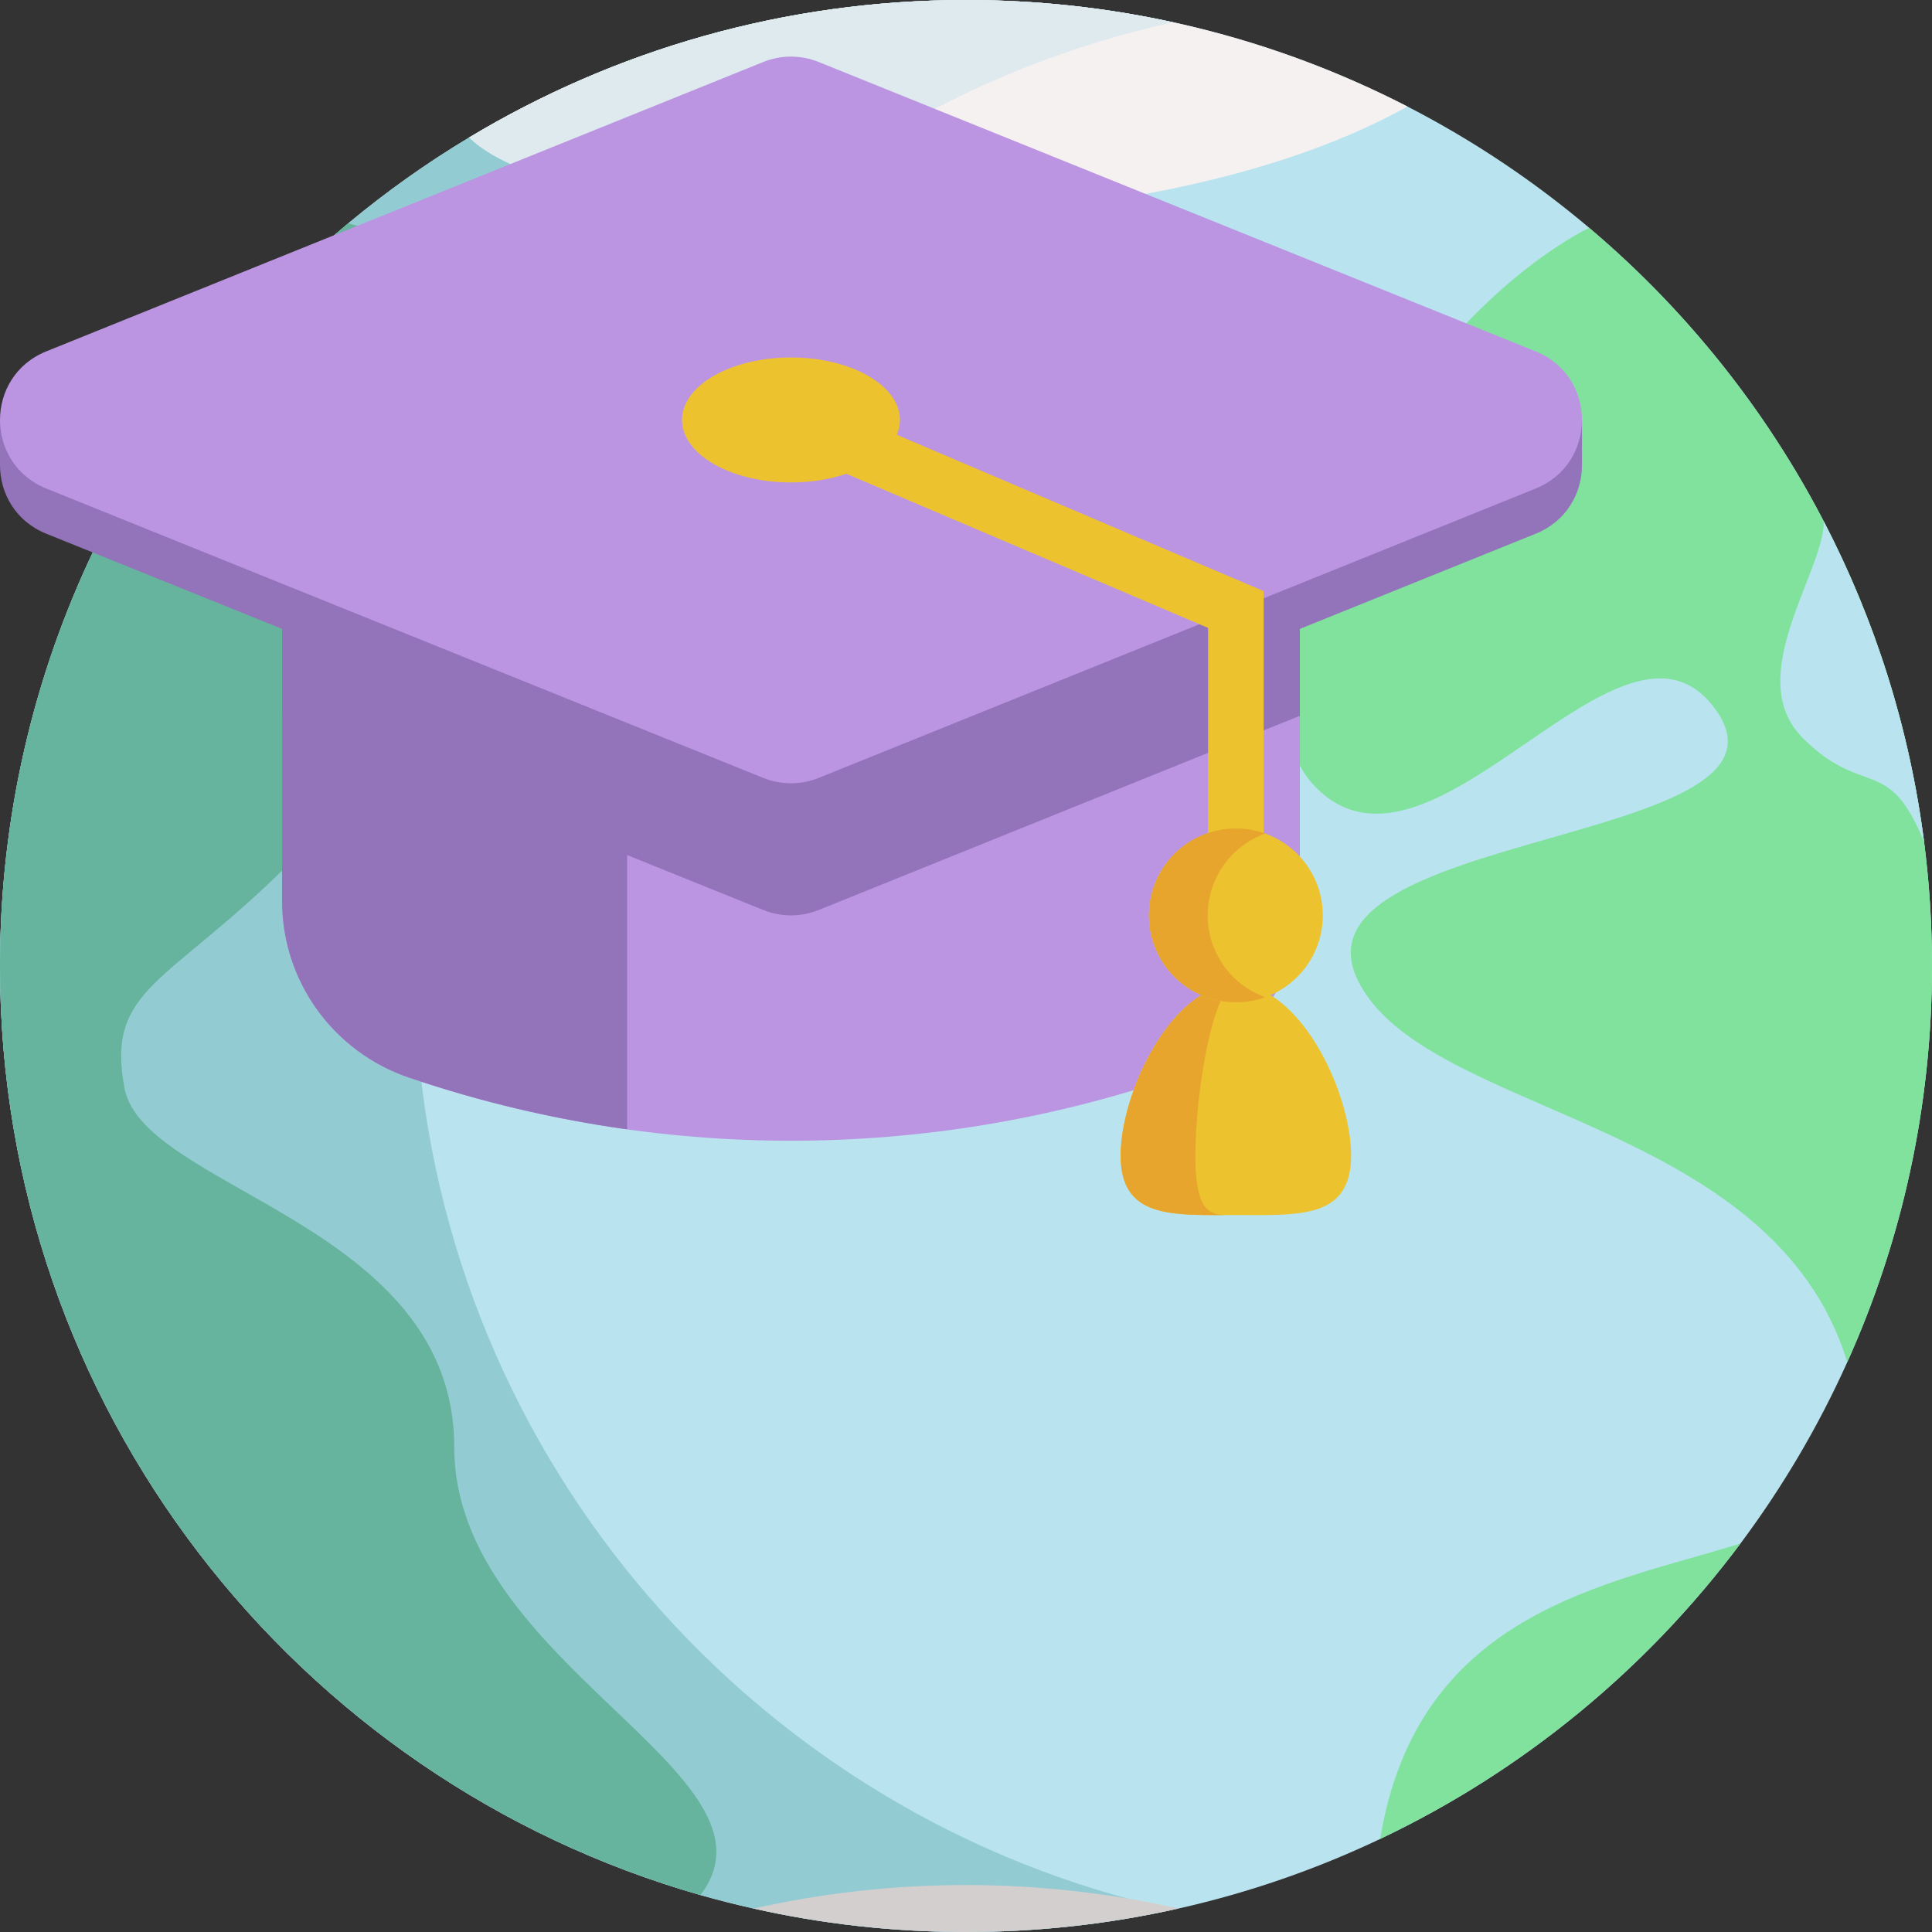<svg id="Capa_1" enable-background="new 0 0 512 512" height="512" viewBox="0 0 512 512" width="512" xmlns="http://www.w3.org/2000/svg"><rect x="0" y="0" width="512" height="512" fill="#333333" stroke="none"/><g><circle cx="256" cy="256" fill="#78727c" r="256"/><g><g><path d="m512 256c0 37.414-8.021 72.952-22.459 104.983-7.681 17.089-17.198 33.186-28.292 48.046-24.852 33.281-57.617 60.322-95.494 78.309-16.885 8.021-34.777 14.248-53.443 18.435-18.123 4.079-36.966 6.227-56.312 6.227s-38.176-2.134-56.271-6.213c-4.758-1.06-9.462-2.257-14.112-3.576-107.158-30.589-185.617-129.237-185.617-246.211 0-79.098 35.878-149.834 92.258-196.779 10.074-8.388 20.801-16.029 32.099-22.799 38.474-23.126 83.502-36.422 131.643-36.422 42.146 0 81.912 10.183 116.974 28.224 17.28 8.891 33.417 19.7 48.127 32.126 55.592 46.958 90.899 117.191 90.899 195.65z" fill="#b9e4ef"/><path d="m309.579 505.787c.449.095.884.204 1.332.299-17.687 3.875-36.068 5.914-54.911 5.914-19.346 0-38.176-2.134-56.271-6.213-4.758-1.06-9.462-2.257-14.112-3.576-107.158-30.589-185.617-129.237-185.617-246.211 0-79.098 35.878-149.834 92.258-196.779 10.074-8.388 20.801-16.029 32.099-22.799 38.474-23.126 83.502-36.422 131.643-36.422 18.87 0 37.251 2.039 54.952 5.914-27.49 6.009-53.334 16.437-76.746 30.508-11.298 6.77-22.024 14.411-32.099 22.799-56.379 46.945-92.257 117.681-92.257 196.779 0 116.974 78.459 215.622 185.617 246.211 4.65 1.319 9.354 2.516 14.112 3.576z" fill="#93cbd3"/><path d="m312.312 505.773c-18.123 4.079-36.966 6.227-56.312 6.227s-38.176-2.134-56.271-6.213c18.109-4.079 36.939-6.227 56.271-6.227 19.346 0 38.189 2.148 56.312 6.213z" fill="#d3cfcf"/><path d="m0 256c0 116.974 78.459 215.622 185.617 246.211 24.458-31.963-65.23-61.192-65.23-118.66 0-59.344-82.399-68.289-87.403-95.222-4.961-26.706 11.446-27.245 43.993-59.792 9.769-9.769 22.649-13.673 36.466-15.469 7.189-42.571 24.882-81.575 50.331-114.241-19.819-18.512-45.294-33.557-71.515-39.606-56.381 46.945-92.259 117.681-92.259 196.779z" fill="#66b49d"/><path d="m511.995 256c0 37.414-8.019 72.951-22.451 104.98-19.865-64.896-111.711-65.239-129.592-100.964-20.053-40.107 119.553-35.844 95.024-71.498-24.506-35.666-74.958 51.445-106.16 20.243-13.133-13.133-9.684-40.863 3.354-69.408 8.846-19.333 22.073-39.044 37.556-54.846 9.743-9.968 20.396-18.377 31.379-24.152 25.51 21.542 46.732 47.984 62.239 77.864 13.511 26.017 22.687 54.645 26.561 84.926 1.381 10.758 2.09 21.718 2.09 32.855z" fill="#80e29d"/><path d="m461.249 409.029c-24.852 33.281-57.617 60.322-95.494 78.309 9.979-60.499 60.472-67.297 95.494-78.309z" fill="#80e29d"/><path d="m372.974 28.224c0 .014-.014.014-.014.014-76.079 42.431-223.113 33.662-248.604 8.184 38.475-23.126 83.503-36.422 131.644-36.422 42.146 0 81.912 10.183 116.974 28.224z" fill="#f6f1f1"/><path d="m256 0c-48.141 0-93.169 13.296-131.644 36.422 10.548 10.543 41.917 18.219 80.45 20.595 9.287-7.524 19.103-14.425 29.4-20.595 23.403-14.066 49.238-24.491 76.717-30.501-17.694-3.869-36.068-5.921-54.923-5.921z" fill="#dfeaef"/><path d="m509.904 223.145c-9.472-23.396-16.061-11.468-32.147-27.565-16.097-16.097 5.586-43.98 5.586-57.361 13.511 26.017 22.688 54.644 26.561 84.926z" fill="#b9e4ef"/><ellipse cx="312.809" cy="106.431" fill="#80e29d" rx="27.099" ry="14.924" transform="matrix(.411 -.912 .912 .411 87.192 347.83)"/></g></g><g><path d="m344.478 88.622v150.204c0 21.183-13.552 39.926-33.604 46.747-65.637 22.313-136.874 22.313-202.511 0-20.053-6.821-33.604-25.564-33.604-46.747v-150.204z" fill="#bc95e2"/><g fill="#9373b9"><path d="m166.198 88.618h-91.439v150.211c0 21.179 13.549 39.926 33.602 46.742 18.904 6.425 38.272 10.989 57.837 13.714z"/><path d="m344.478 102.894v86.795l-127.523 51.471c-4.708 1.9-9.965 1.9-14.673 0l-127.524-51.471v-86.795l35.365-14.272h198.99z"/><path d="m419.236 123.261v-11.97h-4.008c-2.003-2.61-4.751-4.788-8.256-6.203l-190.019-76.692c-4.706-1.899-9.965-1.899-14.671 0l-190.018 76.692c-3.505 1.415-6.253 3.593-8.256 6.203h-4.008v11.972c0 7.437 4.088 14.875 12.264 18.175l190.019 76.692c4.706 1.899 9.965 1.899 14.671 0l190.019-76.692c8.176-3.301 12.264-10.739 12.263-18.177z"/></g><path d="m406.972 93.116-190.019-76.692c-4.706-1.899-9.965-1.899-14.671 0l-190.018 76.692c-16.352 6.6-16.352 29.75 0 36.349l190.019 76.692c4.706 1.899 9.965 1.899 14.671 0l190.019-76.692c16.351-6.599 16.351-29.749-.001-36.349z" fill="#bc95e2"/><ellipse cx="209.618" cy="111.291" fill="#ecc32e" rx="28.873" ry="16.558"/><path d="m334.891 242.585h-14.739v-76.183l-113.423-48.331 5.778-13.56 122.384 52.151z" fill="#ecc32e"/><path d="m358.059 306.202c0-16.866-13.672-45.275-30.538-45.275s-30.538 28.409-30.538 45.275 13.672 15.801 30.538 15.801 30.538 1.065 30.538-15.801z" fill="#ecc32e"/><path d="m316.783 306.199c0 14.256 3.439 15.705 8.074 15.811-15.615.057-27.873.164-27.873-15.811 0-16.859 13.674-45.273 30.534-45.273-5.929.001-10.735 28.414-10.735 45.273z" fill="#e7a52e"/><circle cx="327.522" cy="242.585" fill="#ecc32e" r="23.032"/><path d="m335.302 264.267c-2.432.876-5.052 1.351-7.779 1.351-12.725 0-23.034-10.317-23.034-23.034 0-12.724 10.309-23.033 23.034-23.033 2.727 0 5.347.475 7.779 1.351-8.892 3.185-15.247 11.693-15.247 21.682.001 9.991 6.355 18.49 15.247 21.683z" fill="#e7a52e"/></g></g></svg>